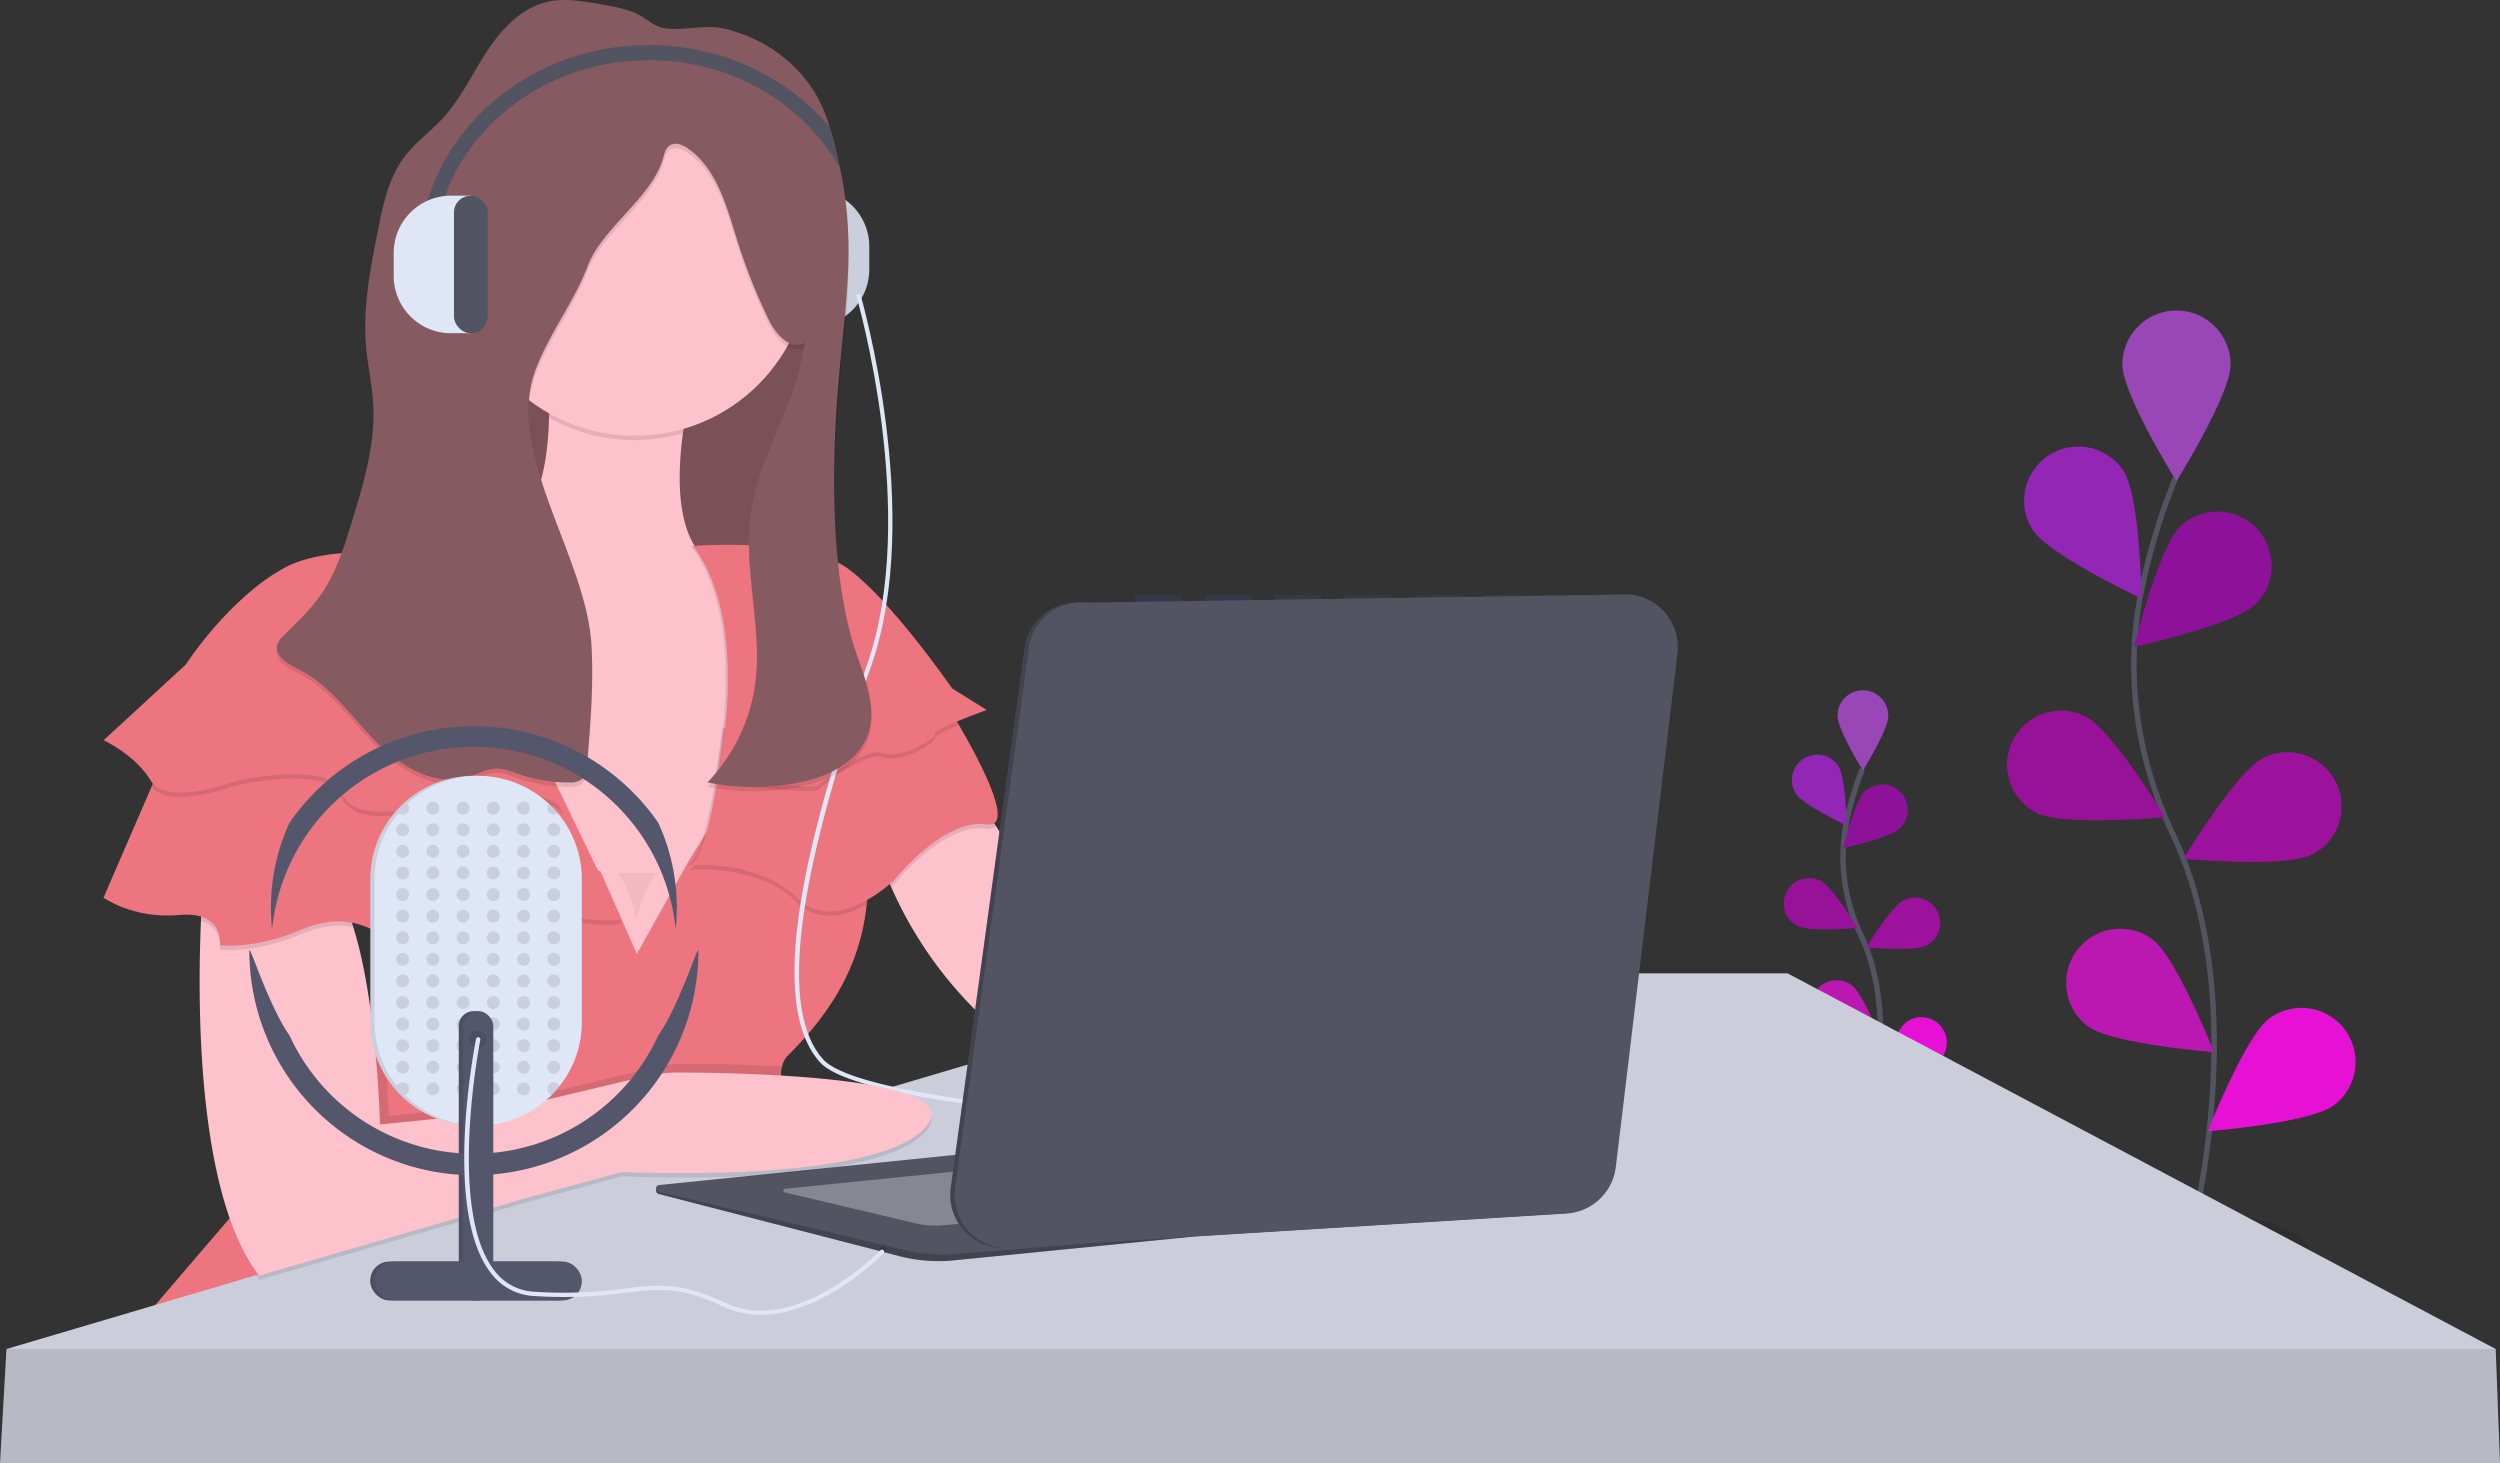 <svg xmlns="http://www.w3.org/2000/svg" width="910.509" height="532.987" viewBox="0 0 910.509 532.987">
  <rect x="0" y="0" width="910.509" height="532.987" fill="#333333" stroke="none"/>
  <g id="undraw_podcast_q6p7000000000" transform="translate(-49.247 -61.775)">
    <rect id="Rectangle_68" data-name="Rectangle 68" width="16.981" height="3.396" transform="translate(462.591 278.408)" fill="#6c63ff" opacity="0.1"/>
    <rect id="Rectangle_71" data-name="Rectangle 71" width="16.981" height="3.396" transform="translate(488.063 278.408)" fill="#6c63ff" opacity="0.1"/>
    <rect id="Rectangle_74" data-name="Rectangle 74" width="16.981" height="3.396" transform="translate(513.535 278.408)" fill="#6c63ff" opacity="0.1"/>
    <rect id="Rectangle_77" data-name="Rectangle 77" width="16.981" height="3.396" transform="translate(539.008 278.408)" fill="#6c63ff" opacity="0.1"/>
    <rect id="Rectangle_80" data-name="Rectangle 80" width="16.981" height="3.396" transform="translate(564.48 278.408)" fill="#6c63ff" opacity="0.1"/>
    <rect id="Rectangle_83" data-name="Rectangle 83" width="16.981" height="3.396" transform="translate(589.952 278.408)" fill="#6c63ff" opacity="0.1"/>
    <ellipse id="Ellipse_13" data-name="Ellipse 13" cx="45.85" cy="16.302" rx="45.85" ry="16.302" transform="translate(799.46 502.927)" opacity="0.1"/>
    <path id="Path_156" data-name="Path 156" d="M1021.587,622.609s26.16-88.8-4.908-154.174c-13.033-27.433-17.364-58.229-11.344-88a235.89,235.89,0,0,1,12.456-41.307" transform="translate(-176.243 -103.244)" fill="none" stroke="#535461" stroke-miterlimit="10" stroke-width="2"/>
    <path id="Path_157" data-name="Path 157" d="M997.72,286.967c0,10.885,19.707,42.454,19.707,42.454s19.707-31.56,19.707-42.454a19.707,19.707,0,1,0-39.414,0Z" transform="translate(-175.497 -92.396)" fill="#9946b7"/>
    <path id="Path_158" data-name="Path 158" d="M958.781,356.06c5.944,9.136,39.609,24.92,39.609,24.92s-.611-37.206-6.529-46.342a19.719,19.719,0,0,0-33.114,21.422Z" transform="translate(-169.137 -101.206)" fill="#9326b4"/>
    <path id="Path_159" data-name="Path 159" d="M959.073,476.178c9.722,4.9,46.775,1.511,46.775,1.511s-19.308-31.806-29.03-36.705a19.707,19.707,0,1,0-17.746,35.194Z" transform="translate(-168.028 -118.297)" fill="#981199"/>
    <path id="Path_160" data-name="Path 160" d="M981.58,568.01c8.754,6.47,45.85,9.4,45.85,9.4s-13.653-34.617-22.407-41.087A19.708,19.708,0,1,0,981.58,568.01Z" transform="translate(-171.855 -132.423)" fill="#bb18b1"/>
    <path id="Path_161" data-name="Path 161" d="M1046.892,387.284c-7.8,7.582-44.152,15.436-44.152,15.436s8.907-36.128,16.71-43.71a19.707,19.707,0,0,1,27.459,28.274Z" transform="translate(-176.254 -105.404)" fill="#8e1299"/>
    <path id="Path_162" data-name="Path 162" d="M1070.685,494.028c-9.722,4.9-46.775,1.511-46.775,1.511s19.308-31.806,29.03-36.705a19.707,19.707,0,1,1,17.746,35.194Z" transform="translate(-179.45 -120.992)" fill="#9c129c"/>
    <path id="Path_163" data-name="Path 163" d="M1080.19,601.93c-8.754,6.47-45.85,9.4-45.85,9.4s13.653-34.617,22.407-41.086a19.706,19.706,0,1,1,23.435,31.688Z" transform="translate(-181.024 -137.542)" fill="#e611d4"/>
    <ellipse id="Ellipse_14" data-name="Ellipse 14" cx="45.85" cy="16.302" rx="45.85" ry="16.302" transform="translate(685.345 456.059)" opacity="0.1"/>
    <path id="Path_164" data-name="Path 164" d="M886.748,596.762s12.252-41.6-2.3-72.23a65.718,65.718,0,0,1-5.315-41.231,110.532,110.532,0,0,1,5.842-19.35" transform="translate(-157.413 -122.083)" fill="none" stroke="#535461" stroke-miterlimit="10" stroke-width="2"/>
    <path id="Path_165" data-name="Path 165" d="M875.558,439.509c0,5.094,9.229,19.885,9.229,19.885s9.229-14.791,9.229-19.885a9.234,9.234,0,1,0-18.467,0Z" transform="translate(-157.058 -117)" fill="#9946b7"/>
    <path id="Path_166" data-name="Path 166" d="M857.326,471.876c2.768,4.245,18.561,11.675,18.561,11.675s-.289-17.431-3.057-21.711a9.234,9.234,0,0,0-15.5,10.036Z" transform="translate(-154.083 -121.128)" fill="#9326b4"/>
    <path id="Path_167" data-name="Path 167" d="M857.47,528.153c4.551,2.292,21.915.713,21.915.713s-9.043-14.9-13.585-17.2a9.233,9.233,0,0,0-8.312,16.489Z" transform="translate(-153.565 -129.135)" fill="#981199"/>
    <path id="Path_168" data-name="Path 168" d="M867.986,571.18c4.1,3.031,21.481,4.407,21.481,4.407s-6.4-16.217-10.495-19.248a9.234,9.234,0,0,0-10.979,14.85Z" transform="translate(-155.352 -135.754)" fill="#bb18b1"/>
    <path id="Path_169" data-name="Path 169" d="M898.6,486.512c-3.659,3.549-20.7,7.234-20.7,7.234s4.177-16.93,7.828-20.48a9.232,9.232,0,1,1,12.863,13.245Z" transform="translate(-157.412 -123.095)" fill="#8e1299"/>
    <path id="Path_170" data-name="Path 170" d="M909.775,536.523c-4.551,2.293-21.915.713-21.915.713s9.043-14.9,13.585-17.2a9.233,9.233,0,0,1,8.312,16.489Z" transform="translate(-158.915 -130.398)" fill="#9c129c"/>
    <path id="Path_171" data-name="Path 171" d="M914.182,587.04c-4.1,3.031-21.481,4.407-21.481,4.407s6.4-16.217,10.495-19.248a9.233,9.233,0,0,1,10.987,14.842Z" transform="translate(-159.646 -138.147)" fill="#e611d4"/>
    <path id="Path_173" data-name="Path 173" d="M20.853,0H28.1V50.1H20.853A20.853,20.853,0,0,1,0,29.242V20.9A20.853,20.853,0,0,1,20.853,0Z" transform="translate(365.831 180.773) rotate(180)" fill="#dfe6f5"/>
    <rect id="Rectangle_87" data-name="Rectangle 87" width="12.295" height="50.053" rx="6.03" transform="translate(343.883 180.773) rotate(180)" fill="#535461"/>
    <g id="Group_6" data-name="Group 6" transform="translate(331.588 130.678)" opacity="0.1">
      <path id="Path_174" data-name="Path 174" d="M20.853,0H28.1V50.1H20.853A20.853,20.853,0,0,1,0,29.242V20.9A20.853,20.853,0,0,1,20.853,0Z" transform="translate(34.243 50.095) rotate(180)"/>
      <rect id="Rectangle_88" data-name="Rectangle 88" width="12.295" height="50.053" rx="6.03" transform="translate(12.295 50.095) rotate(180)"/>
    </g>
    <rect id="Rectangle_89" data-name="Rectangle 89" width="126.588" height="131.309" transform="translate(221.837 157.194)" fill="#865a61"/>
    <rect id="Rectangle_90" data-name="Rectangle 90" width="126.588" height="131.309" transform="translate(221.837 139.109)" opacity="0.1"/>
    <path id="Path_175" data-name="Path 175" d="M405.424,358.775,397.783,414.3l-3.6,26.1-1.325,9.586-11.1,21.634-20.378,39.7-39.312,4.721-69.148-97.516s-36.2-69.191,18.841-62.908c30.864,3.532,38.208-24.1,38.76-49.051a185.531,185.531,0,0,0-3.4-37.444l55.037,26.737q-1.919,8.941-2.887,16.43c-2.683,20.429-.458,33.165,4.194,40.883C375.86,373.735,405.424,358.775,405.424,358.775Z" transform="translate(-61.321 -92.679)" fill="#fdc2cc"/>
    <path id="Path_176" data-name="Path 176" d="M373.894,295.879q-1.919,8.941-2.887,16.43a64.028,64.028,0,0,1-17.559,2.445,63.374,63.374,0,0,1-31.212-8.16,185.537,185.537,0,0,0-3.4-37.444Z" transform="translate(-73.033 -92.682)" opacity="0.1"/>
    <circle id="Ellipse_15" data-name="Ellipse 15" cx="63.689" cy="63.689" r="63.689" transform="translate(216.726 93.115)" fill="#fdc2cc"/>
    <path id="Path_177" data-name="Path 177" d="M413.076,643.96,151.24,664.422l42.454-49.535c45.553-27.833,45.162-66.092,39.108-89.823a92.35,92.35,0,0,0-8.448-21.83l90.5.425h.764l7.438,16.9.34.764,5.536,12.575,18.866-33.81,6.563-10.579,3.668-5.944s54.256-12.583,55.037,19.656a86.179,86.179,0,0,1-.433,11.089c-2.7,25.948-16.9,43.2-28.656,54.96C370.614,582.631,413.076,643.96,413.076,643.96Z" transform="translate(-47.738 -124.679)" fill="#ec7580"/>
    <path id="Path_178" data-name="Path 178" d="M387.635,575.156c-1.919,7.642,2.921,20.777,9.34,33.674-30.779,3.311-64.529,1.588-64.529,1.588l-34.634,9.442-97.49,28.308c-4.245-5.493-7.642-12.4-10.452-20.174l9.662-11.276c30.405-18.578,40.339-41.8,41.791-62.245a87.454,87.454,0,0,0-2.683-27.586,92.346,92.346,0,0,0-8.44-21.813l90.5.425h.764l7.438,16.9.34.764,5.536,12.575,18.866-33.81,6.546-10.579,3.668-5.943s54.256-12.6,55.045,19.664a86.173,86.173,0,0,1-.433,11.089c-2.7,25.948-16.9,43.2-28.656,54.96A8.49,8.49,0,0,0,387.635,575.156Z" transform="translate(-53.568 -124.956)" fill="#ec7580"/>
    <path id="Path_179" data-name="Path 179" d="M633.3,614.119c-1.571,18.866-47.174-6.292-47.174-6.292S571.967,603.107,524,572.447a146.447,146.447,0,0,1-55.19-64.436,92.543,92.543,0,0,1-4.594-12.617L497.266,471l9.637,14.731,32.035,48.949L586.113,566.1S634.866,595.253,633.3,614.119Z" transform="translate(-94.976 -123.147)" fill="#fdc2cc"/>
    <path id="Path_180" data-name="Path 180" d="M966.808,626.4H60.23l90.757-26.856L377.876,532.4,522.557,489.58H708.911Z" transform="translate(-8.623 -73.309)" fill="#cbcdda"/>
    <path id="Path_181" data-name="Path 181" d="M59.81,650.72l-2.36,41.672H967.959l-1.571-41.672Z" transform="translate(-8.203 -97.63)" fill="#cbcdda"/>
    <path id="Path_182" data-name="Path 182" d="M59.81,650.72l-2.36,41.672H967.959l-1.571-41.672Z" transform="translate(-8.203 -97.63)" opacity="0.1"/>
    <path id="Path_183" data-name="Path 183" d="M369.855,639.81l191.627-19.69,2.36,37.741-87.59,8.686a57.211,57.211,0,0,1-18.017-1.4l-88.541-22.874a1.257,1.257,0,0,1,.161-2.462Z" transform="translate(-80.567 -145.653)" fill="#535461"/>
    <path id="Path_184" data-name="Path 184" d="M369.855,639.81l191.627-19.69,2.36,37.741-87.59,8.686a57.211,57.211,0,0,1-18.017-1.4l-88.541-22.874a1.257,1.257,0,0,1,.161-2.462Z" transform="translate(-80.567 -145.653)" opacity="0.2"/>
    <path id="Path_185" data-name="Path 185" d="M369.851,638.88l193.206-19.69,2.36,37.741-87.6,7.1a57.211,57.211,0,0,1-18.009-1.375l-90.12-21.3a1.257,1.257,0,0,1,.161-2.471Z" transform="translate(-80.563 -145.513)" fill="#535461"/>
    <path id="Path_186" data-name="Path 186" d="M423.9,642.15l102.16-10.41,1.248,19.953-46.317,3.761a30.252,30.252,0,0,1-9.527-.739l-47.65-11.267a.662.662,0,0,1,.085-1.3Z" transform="translate(-88.802 -147.407)" fill="#fff" opacity="0.3"/>
    <path id="Path_187" data-name="Path 187" d="M506.907,485.748c-.62.849-1.7,1.231-3.345.993-15.725-2.36-33.81,20.446-33.81,20.446s-.323.306-.909.849a92.542,92.542,0,0,1-4.593-12.617L497.27,471Z" transform="translate(-94.98 -123.147)" opacity="0.1"/>
    <path id="Path_188" data-name="Path 188" d="M447.6,516.108c-7.4,4.118-17.576,7.073-25.515-.849-13.713-13.713-37.75-11.887-39.244-11.8,2.454-.34,4.627-5.383,6.478-12.142l3.668-5.943s54.256-12.566,55.045,19.7A86.188,86.188,0,0,1,447.6,516.108Z" transform="translate(-82.693 -124.952)" opacity="0.1"/>
    <path id="Path_189" data-name="Path 189" d="M419,440.11l-4.925,35.661-11.1,21.634a67.656,67.656,0,0,0-21.074-1.978c7.82-1.078,12.872-49.942,12.872-49.942l.45-.1Z" transform="translate(-82.551 -118.485)" opacity="0.1"/>
    <path id="Path_190" data-name="Path 190" d="M491.275,478.465c-15.725-2.36-33.81,20.446-33.81,20.446s-21.227,20.446-35.381,6.292c-13.713-13.712-37.75-11.887-39.244-11.8,7.82-1.087,12.872-49.951,12.872-49.951l.45-.1,75.457-16.778s4.5,6.894,9.578,15.674C490.358,458.062,501.4,479.985,491.275,478.465Z" transform="translate(-82.693 -116.441)" fill="#ec7580"/>
    <path id="Path_191" data-name="Path 191" d="M474.205,447.016c.79,1.571-12.583,9.433-18.866,7.073s-22.016,10.189-23.587,11.794-36.952-2.36-36.952-2.36a166.266,166.266,0,0,0,3.167-20.174l75.457-16.778s4.5,6.894,9.578,15.674C478.306,444.171,473.823,446.243,474.205,447.016Z" transform="translate(-84.498 -116.441)" opacity="0.1"/>
    <path id="Path_192" data-name="Path 192" d="M426.926,373.72l-7.642,55.529-3.6,26.1c-10.545-.79-23.332-2.208-23.332-2.208s13.364-55.826-8.652-84.907c0,0,.467,0,1.308-.085C397.362,388.681,426.926,373.72,426.926,373.72Z" transform="translate(-82.823 -107.624)" opacity="0.1"/>
    <path id="Path_193" data-name="Path 193" d="M384.61,368.156s40.1-3.142,55.826,7.862,38.531,44.033,38.531,44.033l12.583,7.862s-19.656,7.073-18.866,8.652S460.1,446,453.818,443.639s-22.016,10.189-23.587,11.794-36.952-2.36-36.952-2.36S406.626,397.245,384.61,368.156Z" transform="translate(-82.96 -107.562)" fill="#ec7580"/>
    <path id="Path_194" data-name="Path 194" d="M680.9,568.526c-9.1-.221-223.093-5.774-243.522-28.563-21.753-24.266-.637-94.187,17.143-144.673,19.35-54.96-3.719-133.881-3.948-134.781l1.52-.4c.238.909,23.426,80.288,3.914,135.7-27.654,78.548-33.368,125.357-17.457,143.1C458.534,561.2,678.715,566.93,680.94,566.93Z" transform="translate(-89.528 -91.317)" fill="#dfe6f5"/>
    <path id="Path_195" data-name="Path 195" d="M543.041,392.076l197.952-3.006A19.308,19.308,0,0,1,758.2,410.585L735.746,597.551a19.308,19.308,0,0,1-18.009,16.981L515.412,627.056a19.308,19.308,0,0,1-20.259-22.076l26.865-196.492A19.308,19.308,0,0,1,543.041,392.076Z" transform="translate(-99.614 -110.781)" fill="#535461"/>
    <path id="Path_196" data-name="Path 196" d="M543.041,392.076l197.952-3.006A19.308,19.308,0,0,1,758.2,410.585L735.746,597.551a19.308,19.308,0,0,1-18.009,16.981L515.412,627.056a19.308,19.308,0,0,1-20.259-22.076l26.865-196.492A19.308,19.308,0,0,1,543.041,392.076Z" transform="translate(-99.614 -110.781)" opacity="0.2"/>
    <path id="Path_197" data-name="Path 197" d="M544.893,392.076l197.952-3.006a19.308,19.308,0,0,1,17.245,21.515L737.632,597.551a19.308,19.308,0,0,1-18.009,16.981l-202.35,12.524a19.308,19.308,0,0,1-20.259-22.076l26.864-196.492a19.308,19.308,0,0,1,21.015-16.413Z" transform="translate(-99.894 -110.781)" fill="#535461"/>
    <path id="Path_198" data-name="Path 198" d="M396.975,621.546c-30.779,3.311-64.529,1.588-64.529,1.588l-34.634,9.433-97.49,28.308c-4.245-5.493-7.642-12.4-10.452-20.174l9.662-11.276c30.405-18.578,40.339-41.8,41.791-62.245,2.6,20.335,3.031,38.65,3.031,38.65l39.312-3.931,57.117-13.585a51.575,51.575,0,0,1,12.006-1.4c7.438,0,20.675.161,34.812.925C385.717,595.488,390.556,608.632,396.975,621.546Z" transform="translate(-53.568 -137.663)" opacity="0.1"/>
    <path id="Path_199" data-name="Path 199" d="M441.211,616.6c-18.085,21.227-110.863,16.514-110.863,16.514l-34.6,9.433-97.5,28.3c-.425-.552-.849-1.112-1.24-1.7L423.907,602C438.392,604.921,447.282,609.472,441.211,616.6Z" transform="translate(-54.646 -142.919)" opacity="0.1"/>
    <path id="Path_200" data-name="Path 200" d="M437.584,600.209c-18.085,21.227-110.863,16.514-110.863,16.514l-34.6,9.425-97.5,28.308C171.7,624.739,172.207,553.918,173.455,525.27c.34-7.693.722-12.345.722-12.345s33.02-20.446,47.964,0c2.666,3.642,4.9,8.737,6.793,14.646,8.669,27.247,9.73,71.84,9.73,71.84l39.312-3.931,57.117-13.585a51.61,51.61,0,0,1,12.014-1.4C370.779,580.562,453.1,581.988,437.584,600.209Z" transform="translate(-51.018 -128.103)" fill="#fdc2cc"/>
    <path id="Path_201" data-name="Path 201" d="M229.011,527.58c-5.018-1.087-11.106-.849-19.359,2.649-16.514,7.073-29.089,5.5-29.089,5.5s1.01-8.024-7.013-10.461c.34-7.693.722-12.345.722-12.345s33.02-20.446,47.964,0C224.876,516.567,227.126,521.662,229.011,527.58Z" transform="translate(-51.105 -128.103)" opacity="0.1"/>
    <path id="Path_202" data-name="Path 202" d="M336.4,527.077h0c-.526.11-7.6,1.443-21.227-1.579-14.154-3.142-19.656,3.142-27.518,6.292s-28.266,4.721-36.162,1.579c-1.859-.747-3.727-1.7-5.706-2.547A92.346,92.346,0,0,0,237.37,509l90.5.425,8.2,16.9Z" transform="translate(-60.737 -128.882)" opacity="0.1"/>
    <path id="Path_203" data-name="Path 203" d="M320.453,516.073s-7.073,1.571-21.227-1.571-19.656,3.142-27.518,6.292-28.308,4.721-36.17,1.571-15.725-9.433-32.265-2.36-29.089,5.5-29.089,5.5,1.571-12.583-14.935-11.038-27.518-6.292-27.518-6.292l17.542-40.518,5.264-12.167L286.091,446.5h.628Z" transform="translate(-44.793 -119.449)" fill="#ec7580"/>
    <path id="Path_204" data-name="Path 204" d="M302.355,478.34c-8.652-14.154-54.256-1.571-54.256-1.571s-22.016,6.292-26.737-5.5-38.48-3.965-38.48-3.965-24.5,9.187-30.422.374l5.264-12.167,131.5-9.009Z" transform="translate(-47.922 -119.449)" opacity="0.1"/>
    <path id="Path_205" data-name="Path 205" d="M261.529,374.136s-43.243-8.652-63.68,2.36-36.162,35.381-36.162,35.381L131.8,439.4s11.794,5.5,17.3,14.935,30.668,0,30.668,0,33.81-7.862,38.531,3.931,26.737,5.5,26.737,5.5,45.6-12.583,54.256,1.571Z" transform="translate(-44.804 -108.04)" fill="#ec7580"/>
    <path id="Path_206" data-name="Path 206" d="M322.587,137.2c-5.859-.985-11.887-1.944-17.695-.679-9.577,2.08-16.88,9.849-22.254,18.034s-9.552,17.27-16.183,24.479c-4.441,4.831-9.9,8.711-13.857,13.942-5.825,7.7-7.854,17.525-9.73,27-2.751,13.908-5.51,28.019-4.3,42.173.611,7.1,2.225,14.086,2.607,21.227.773,14.341-3.464,28.418-7.642,42.156-2.9,9.493-5.884,19.164-11.607,27.272-3.8,5.375-8.661,9.875-13.3,14.536a8.159,8.159,0,0,0-2.437,3.575c-1,4.059,3.9,6.793,7.642,8.627,11.454,5.714,18.968,16.862,27.875,26.049s21.651,17.075,33.9,13.39c3.634-1.1,7.081-3.176,10.868-3.108,2.547.042,4.993,1.078,7.412,1.927a55.641,55.641,0,0,0,18.739,3.141,7.242,7.242,0,0,0,4.067-.849c1.893-1.282,2.258-3.863,2.445-6.139,1.2-14.281,2.386-28.614,1.579-42.92-1.826-32.4-31.764-69.878-20.378-100.284,4.95-13.262,14-24.674,19.011-37.911,5.281-13.95,23.9-25.277,27.595-39.737.416-1.63.985-3.4,2.411-4.245,1.961-1.206,4.517-.153,6.411,1.155,10.715,7.387,14.2,21.278,18.1,33.691a208.154,208.154,0,0,0,11.641,29.157c2.547,5.094,8.015,11,12.8,7.9-2.411,21.464-16.336,40.212-19.486,61.575-3.074,20.819,4.373,42.1,1.486,62.933a64.53,64.53,0,0,1-17.363,35.661,86.334,86.334,0,0,0,32.12.289c10.775-1.944,22.305-7.047,26.194-17.287,4.245-11.267-2.318-23.358-5.655-34.939-8.007-27.841-7.387-60.768-4.848-89.628,2.615-29.675,6.538-55.657-.11-84.695-1.63-7.124-3.286-14.307-6.41-20.913-6.572-13.882-20.089-23.816-34.905-27.315-7.642-1.8-15.436.993-22.551-.331-3.583-.671-6.793-4.1-10.274-5.493A64.637,64.637,0,0,0,322.587,137.2Z" transform="translate(-56.012 -72.573)" opacity="0.1"/>
    <path id="Path_207" data-name="Path 207" d="M421.229,402.028c-3.889,10.24-15.419,15.343-26.2,17.287a86.511,86.511,0,0,1-32.12-.289,64.58,64.58,0,0,0,17.363-35.661c2.9-20.845-4.551-42.122-1.486-62.933,3.15-21.371,17.075-40.119,19.486-61.583-4.789,3.091-10.3-2.785-12.812-7.9a208.615,208.615,0,0,1-11.641-29.157c-3.9-12.413-7.387-26.321-18.1-33.691-1.893-1.308-4.449-2.36-6.41-1.146-1.435.849-2,2.641-2.411,4.245-3.685,14.434-22.314,25.778-27.586,39.728-5.018,13.237-14.069,24.623-19.019,37.911-11.344,30.4,18.595,67.875,20.378,100.275.8,14.307-.391,28.648-1.579,42.921-.2,2.284-.56,4.865-2.454,6.147a7.225,7.225,0,0,1-4.059.849,55.453,55.453,0,0,1-18.688-3.125c-2.42-.849-4.848-1.885-7.412-1.927-3.787-.059-7.234,2.021-10.868,3.108-12.252,3.685-25.005-4.2-33.9-13.39s-16.438-20.318-27.883-26c-3.744-1.868-8.644-4.568-7.642-8.635a8.218,8.218,0,0,1,2.437-3.566c4.636-4.661,9.51-9.17,13.3-14.536,5.723-8.109,8.7-17.78,11.607-27.272,4.194-13.738,8.431-27.816,7.642-42.156-.374-7.107-1.987-14.095-2.607-21.227-1.223-14.129,1.545-28.257,4.3-42.165,1.868-9.476,3.9-19.3,9.73-27,3.965-5.23,9.416-9.111,13.865-13.942,6.64-7.209,10.8-16.294,16.183-24.487s12.685-15.954,22.263-18.034c5.8-1.265,11.836-.3,17.695.679,4.678.79,9.467,1.6,13.891,3.4,3.49,1.392,6.7,4.831,10.274,5.485,7.115,1.333,14.935-1.46,22.551.34,14.816,3.49,28.333,13.424,34.905,27.306a62.49,62.49,0,0,1,3.243,8.491c1.257,4.076,2.216,8.245,3.167,12.4.2.849.4,1.766.586,2.641h0c5.816,27.646,2.063,47.777-.475,76.535s-3.159,67.289,4.84,95.1C418.911,378.662,425.508,390.761,421.229,402.028Z" transform="translate(-56.009 -72.294)" fill="#865a61"/>
    <path id="Path_208" data-name="Path 208" d="M352.66,508.53s6.292,10.189,6.292,17.3c0,0,4.721-17.3,8.652-17.3" transform="translate(-78.138 -128.811)" opacity="0.05"/>
    <path id="Path_209" data-name="Path 209" d="M321.648,504.594v51.9a37.572,37.572,0,0,1-8.1,23.358,38.769,38.769,0,0,1-2.878,3.243,37.741,37.741,0,0,1-53.491,0,38.754,38.754,0,0,1-2.878-3.243,37.571,37.571,0,0,1-8.1-23.358v-51.9a37.538,37.538,0,0,1,8.72-24.131,35.875,35.875,0,0,1,3.235-3.4,37.707,37.707,0,0,1,51.581,0c.306.272.6.569.9.849.849.849,1.588,1.7,2.335,2.547A37.538,37.538,0,0,1,321.648,504.594Z" transform="translate(-62.07 -122.523)" fill="#dfe6f5"/>
    <path id="Path_210" data-name="Path 210" d="M321.648,504.594v51.9a37.572,37.572,0,0,1-8.1,23.358,38.769,38.769,0,0,1-2.878,3.243,37.741,37.741,0,0,1-53.491,0,38.754,38.754,0,0,1-2.878-3.243,37.571,37.571,0,0,1-8.1-23.358v-51.9a37.538,37.538,0,0,1,8.72-24.131,35.875,35.875,0,0,1,3.235-3.4,37.707,37.707,0,0,1,51.581,0c.306.272.6.569.9.849.849.849,1.588,1.7,2.335,2.547A37.538,37.538,0,0,1,321.648,504.594Z" transform="translate(-62.07 -122.523)" opacity="0.1"/>
    <path id="Path_211" data-name="Path 211" d="M323.5,504.594v51.9a37.572,37.572,0,0,1-8.1,23.358,38.774,38.774,0,0,1-2.878,3.243,37.741,37.741,0,0,1-53.491,0,38.779,38.779,0,0,1-2.878-3.243A37.572,37.572,0,0,1,248,556.489V504.594a37.538,37.538,0,0,1,8.72-24.131,35.864,35.864,0,0,1,3.235-3.4,37.707,37.707,0,0,1,51.581,0c.306.272.6.569.9.849.849.849,1.588,1.7,2.335,2.547A37.537,37.537,0,0,1,323.5,504.594Z" transform="translate(-62.342 -122.523)" fill="#dfe6f5"/>
    <circle id="Ellipse_17" data-name="Ellipse 17" cx="2.36" cy="2.36" r="2.36" transform="translate(204.533 353.763)" opacity="0.1"/>
    <circle id="Ellipse_18" data-name="Ellipse 18" cx="2.36" cy="2.36" r="2.36" transform="translate(204.533 361.625)" opacity="0.1"/>
    <circle id="Ellipse_19" data-name="Ellipse 19" cx="2.36" cy="2.36" r="2.36" transform="translate(204.533 369.488)" opacity="0.1"/>
    <circle id="Ellipse_20" data-name="Ellipse 20" cx="2.36" cy="2.36" r="2.36" transform="translate(204.533 377.35)" opacity="0.1"/>
    <circle id="Ellipse_21" data-name="Ellipse 21" cx="2.36" cy="2.36" r="2.36" transform="translate(204.533 385.212)" opacity="0.1"/>
    <circle id="Ellipse_22" data-name="Ellipse 22" cx="2.36" cy="2.36" r="2.36" transform="translate(204.533 393.075)" opacity="0.1"/>
    <circle id="Ellipse_23" data-name="Ellipse 23" cx="2.36" cy="2.36" r="2.36" transform="translate(204.533 400.937)" opacity="0.1"/>
    <circle id="Ellipse_24" data-name="Ellipse 24" cx="2.36" cy="2.36" r="2.36" transform="translate(204.533 408.808)" opacity="0.1"/>
    <circle id="Ellipse_25" data-name="Ellipse 25" cx="2.36" cy="2.36" r="2.36" transform="translate(204.533 416.67)" opacity="0.1"/>
    <circle id="Ellipse_26" data-name="Ellipse 26" cx="2.36" cy="2.36" r="2.36" transform="translate(204.533 424.533)" opacity="0.1"/>
    <circle id="Ellipse_27" data-name="Ellipse 27" cx="2.36" cy="2.36" r="2.36" transform="translate(204.533 432.395)" opacity="0.1"/>
    <circle id="Ellipse_28" data-name="Ellipse 28" cx="2.36" cy="2.36" r="2.36" transform="translate(204.533 440.258)" opacity="0.1"/>
    <circle id="Ellipse_29" data-name="Ellipse 29" cx="2.36" cy="2.36" r="2.36" transform="translate(204.533 448.12)" opacity="0.1"/>
    <circle id="Ellipse_30" data-name="Ellipse 30" cx="2.36" cy="2.36" r="2.36" transform="translate(204.533 455.982)" opacity="0.1"/>
    <path id="Path_212" data-name="Path 212" d="M262.143,480.459a2.36,2.36,0,0,1-3.863,1.817,35.874,35.874,0,0,1,3.235-3.4A2.309,2.309,0,0,1,262.143,480.459Z" transform="translate(-63.893 -124.336)" opacity="0.1"/>
    <circle id="Ellipse_31" data-name="Ellipse 31" cx="2.36" cy="2.36" r="2.36" transform="translate(193.529 361.625)" opacity="0.1"/>
    <circle id="Ellipse_32" data-name="Ellipse 32" cx="2.36" cy="2.36" r="2.36" transform="translate(193.529 369.488)" opacity="0.1"/>
    <circle id="Ellipse_33" data-name="Ellipse 33" cx="2.36" cy="2.36" r="2.36" transform="translate(193.529 377.35)" opacity="0.1"/>
    <circle id="Ellipse_34" data-name="Ellipse 34" cx="2.36" cy="2.36" r="2.36" transform="translate(193.529 385.212)" opacity="0.1"/>
    <circle id="Ellipse_35" data-name="Ellipse 35" cx="2.36" cy="2.36" r="2.36" transform="translate(193.529 393.075)" opacity="0.1"/>
    <circle id="Ellipse_36" data-name="Ellipse 36" cx="2.36" cy="2.36" r="2.36" transform="translate(193.529 400.937)" opacity="0.1"/>
    <circle id="Ellipse_37" data-name="Ellipse 37" cx="2.36" cy="2.36" r="2.36" transform="translate(193.529 408.808)" opacity="0.1"/>
    <circle id="Ellipse_38" data-name="Ellipse 38" cx="2.36" cy="2.36" r="2.36" transform="translate(193.529 416.67)" opacity="0.1"/>
    <circle id="Ellipse_39" data-name="Ellipse 39" cx="2.36" cy="2.36" r="2.36" transform="translate(193.529 424.533)" opacity="0.1"/>
    <circle id="Ellipse_40" data-name="Ellipse 40" cx="2.36" cy="2.36" r="2.36" transform="translate(193.529 432.395)" opacity="0.1"/>
    <circle id="Ellipse_41" data-name="Ellipse 41" cx="2.36" cy="2.36" r="2.36" transform="translate(193.529 440.258)" opacity="0.1"/>
    <circle id="Ellipse_42" data-name="Ellipse 42" cx="2.36" cy="2.36" r="2.36" transform="translate(193.529 448.12)" opacity="0.1"/>
    <path id="Path_213" data-name="Path 213" d="M262.033,600.709a2.352,2.352,0,0,1-1.6,2.233,38.765,38.765,0,0,1-2.878-3.243,2.352,2.352,0,0,1,4.483,1.01Z" transform="translate(-63.783 -142.366)" opacity="0.1"/>
    <circle id="Ellipse_43" data-name="Ellipse 43" cx="2.36" cy="2.36" r="2.36" transform="translate(215.546 353.763)" opacity="0.1"/>
    <circle id="Ellipse_44" data-name="Ellipse 44" cx="2.36" cy="2.36" r="2.36" transform="translate(215.546 361.625)" opacity="0.1"/>
    <circle id="Ellipse_45" data-name="Ellipse 45" cx="2.36" cy="2.36" r="2.36" transform="translate(215.546 369.488)" opacity="0.1"/>
    <circle id="Ellipse_46" data-name="Ellipse 46" cx="2.36" cy="2.36" r="2.36" transform="translate(215.546 377.35)" opacity="0.1"/>
    <circle id="Ellipse_47" data-name="Ellipse 47" cx="2.36" cy="2.36" r="2.36" transform="translate(215.546 385.212)" opacity="0.1"/>
    <circle id="Ellipse_48" data-name="Ellipse 48" cx="2.36" cy="2.36" r="2.36" transform="translate(215.546 393.075)" opacity="0.1"/>
    <circle id="Ellipse_49" data-name="Ellipse 49" cx="2.36" cy="2.36" r="2.36" transform="translate(215.546 400.937)" opacity="0.1"/>
    <circle id="Ellipse_50" data-name="Ellipse 50" cx="2.36" cy="2.36" r="2.36" transform="translate(215.546 408.808)" opacity="0.1"/>
    <circle id="Ellipse_51" data-name="Ellipse 51" cx="2.36" cy="2.36" r="2.36" transform="translate(215.546 416.67)" opacity="0.1"/>
    <circle id="Ellipse_52" data-name="Ellipse 52" cx="2.36" cy="2.36" r="2.36" transform="translate(215.546 424.533)" opacity="0.1"/>
    <circle id="Ellipse_53" data-name="Ellipse 53" cx="2.36" cy="2.36" r="2.36" transform="translate(215.546 432.395)" opacity="0.1"/>
    <circle id="Ellipse_54" data-name="Ellipse 54" cx="2.36" cy="2.36" r="2.36" transform="translate(215.546 440.258)" opacity="0.1"/>
    <circle id="Ellipse_55" data-name="Ellipse 55" cx="2.36" cy="2.36" r="2.36" transform="translate(215.546 448.12)" opacity="0.1"/>
    <circle id="Ellipse_56" data-name="Ellipse 56" cx="2.36" cy="2.36" r="2.36" transform="translate(215.546 455.982)" opacity="0.1"/>
    <circle id="Ellipse_57" data-name="Ellipse 57" cx="2.36" cy="2.36" r="2.36" transform="translate(226.55 353.763)" opacity="0.1"/>
    <circle id="Ellipse_58" data-name="Ellipse 58" cx="2.36" cy="2.36" r="2.36" transform="translate(226.55 361.625)" opacity="0.1"/>
    <circle id="Ellipse_59" data-name="Ellipse 59" cx="2.36" cy="2.36" r="2.36" transform="translate(226.55 369.488)" opacity="0.1"/>
    <circle id="Ellipse_60" data-name="Ellipse 60" cx="2.36" cy="2.36" r="2.36" transform="translate(226.55 377.35)" opacity="0.1"/>
    <circle id="Ellipse_61" data-name="Ellipse 61" cx="2.36" cy="2.36" r="2.36" transform="translate(226.55 385.212)" opacity="0.1"/>
    <circle id="Ellipse_62" data-name="Ellipse 62" cx="2.36" cy="2.36" r="2.36" transform="translate(226.55 393.075)" opacity="0.1"/>
    <circle id="Ellipse_63" data-name="Ellipse 63" cx="2.36" cy="2.36" r="2.36" transform="translate(226.55 400.937)" opacity="0.1"/>
    <circle id="Ellipse_64" data-name="Ellipse 64" cx="2.36" cy="2.36" r="2.36" transform="translate(226.55 408.808)" opacity="0.1"/>
    <circle id="Ellipse_65" data-name="Ellipse 65" cx="2.36" cy="2.36" r="2.36" transform="translate(226.55 416.67)" opacity="0.1"/>
    <circle id="Ellipse_66" data-name="Ellipse 66" cx="2.36" cy="2.36" r="2.36" transform="translate(226.55 424.533)" opacity="0.1"/>
    <circle id="Ellipse_67" data-name="Ellipse 67" cx="2.36" cy="2.36" r="2.36" transform="translate(226.55 432.395)" opacity="0.1"/>
    <circle id="Ellipse_68" data-name="Ellipse 68" cx="2.36" cy="2.36" r="2.36" transform="translate(226.55 440.258)" opacity="0.1"/>
    <circle id="Ellipse_69" data-name="Ellipse 69" cx="2.36" cy="2.36" r="2.36" transform="translate(226.55 448.12)" opacity="0.1"/>
    <circle id="Ellipse_70" data-name="Ellipse 70" cx="2.36" cy="2.36" r="2.36" transform="translate(226.55 455.982)" opacity="0.1"/>
    <circle id="Ellipse_71" data-name="Ellipse 71" cx="2.36" cy="2.36" r="2.36" transform="translate(237.562 353.763)" opacity="0.1"/>
    <circle id="Ellipse_72" data-name="Ellipse 72" cx="2.36" cy="2.36" r="2.36" transform="translate(237.562 361.625)" opacity="0.1"/>
    <circle id="Ellipse_73" data-name="Ellipse 73" cx="2.36" cy="2.36" r="2.36" transform="translate(237.562 369.488)" opacity="0.1"/>
    <circle id="Ellipse_74" data-name="Ellipse 74" cx="2.36" cy="2.36" r="2.36" transform="translate(237.562 377.35)" opacity="0.1"/>
    <circle id="Ellipse_75" data-name="Ellipse 75" cx="2.36" cy="2.36" r="2.36" transform="translate(237.562 385.212)" opacity="0.1"/>
    <circle id="Ellipse_76" data-name="Ellipse 76" cx="2.36" cy="2.36" r="2.36" transform="translate(237.562 393.075)" opacity="0.1"/>
    <circle id="Ellipse_77" data-name="Ellipse 77" cx="2.36" cy="2.36" r="2.36" transform="translate(237.562 400.937)" opacity="0.1"/>
    <circle id="Ellipse_78" data-name="Ellipse 78" cx="2.36" cy="2.36" r="2.36" transform="translate(237.562 408.808)" opacity="0.1"/>
    <circle id="Ellipse_79" data-name="Ellipse 79" cx="2.36" cy="2.36" r="2.36" transform="translate(237.562 416.67)" opacity="0.1"/>
    <circle id="Ellipse_80" data-name="Ellipse 80" cx="2.36" cy="2.36" r="2.36" transform="translate(237.562 424.533)" opacity="0.1"/>
    <circle id="Ellipse_81" data-name="Ellipse 81" cx="2.36" cy="2.36" r="2.36" transform="translate(237.562 432.395)" opacity="0.1"/>
    <circle id="Ellipse_82" data-name="Ellipse 82" cx="2.36" cy="2.36" r="2.36" transform="translate(237.562 440.258)" opacity="0.1"/>
    <circle id="Ellipse_83" data-name="Ellipse 83" cx="2.36" cy="2.36" r="2.36" transform="translate(237.562 448.12)" opacity="0.1"/>
    <circle id="Ellipse_84" data-name="Ellipse 84" cx="2.36" cy="2.36" r="2.36" transform="translate(237.562 455.982)" opacity="0.1"/>
    <path id="Path_214" data-name="Path 214" d="M325.963,482.273a2.36,2.36,0,0,1-3.863-1.817,2.309,2.309,0,0,1,.628-1.6c.306.272.6.569.9.849C324.443,480.541,325.216,481.39,325.963,482.273Z" transform="translate(-73.525 -124.333)" opacity="0.1"/>
    <circle id="Ellipse_85" data-name="Ellipse 85" cx="2.36" cy="2.36" r="2.36" transform="translate(248.566 361.625)" opacity="0.1"/>
    <circle id="Ellipse_86" data-name="Ellipse 86" cx="2.36" cy="2.36" r="2.36" transform="translate(248.566 369.488)" opacity="0.1"/>
    <circle id="Ellipse_87" data-name="Ellipse 87" cx="2.36" cy="2.36" r="2.36" transform="translate(248.566 377.35)" opacity="0.1"/>
    <circle id="Ellipse_88" data-name="Ellipse 88" cx="2.36" cy="2.36" r="2.36" transform="translate(248.566 385.212)" opacity="0.1"/>
    <circle id="Ellipse_89" data-name="Ellipse 89" cx="2.36" cy="2.36" r="2.36" transform="translate(248.566 393.075)" opacity="0.1"/>
    <circle id="Ellipse_90" data-name="Ellipse 90" cx="2.36" cy="2.36" r="2.36" transform="translate(248.566 400.937)" opacity="0.1"/>
    <circle id="Ellipse_91" data-name="Ellipse 91" cx="2.36" cy="2.36" r="2.36" transform="translate(248.566 408.808)" opacity="0.1"/>
    <circle id="Ellipse_92" data-name="Ellipse 92" cx="2.36" cy="2.36" r="2.36" transform="translate(248.566 416.67)" opacity="0.1"/>
    <circle id="Ellipse_93" data-name="Ellipse 93" cx="2.36" cy="2.36" r="2.36" transform="translate(248.566 424.533)" opacity="0.1"/>
    <circle id="Ellipse_94" data-name="Ellipse 94" cx="2.36" cy="2.36" r="2.36" transform="translate(248.566 432.395)" opacity="0.1"/>
    <circle id="Ellipse_95" data-name="Ellipse 95" cx="2.36" cy="2.36" r="2.36" transform="translate(248.566 440.258)" opacity="0.1"/>
    <circle id="Ellipse_96" data-name="Ellipse 96" cx="2.36" cy="2.36" r="2.36" transform="translate(248.566 448.12)" opacity="0.1"/>
    <path id="Path_215" data-name="Path 215" d="M326.581,599.689a38.748,38.748,0,0,1-2.878,3.243,2.36,2.36,0,1,1,2.878-3.243Z" transform="translate(-73.523 -142.365)" opacity="0.1"/>
    <rect id="Rectangle_91" data-name="Rectangle 91" width="11.004" height="105.361" rx="5.4" transform="translate(216.335 430.035)" fill="#54576b"/>
    <rect id="Rectangle_92" data-name="Rectangle 92" width="75.482" height="14.154" rx="6.95" transform="translate(184.096 521.242)" fill="#54576b"/>
    <rect id="Rectangle_93" data-name="Rectangle 93" width="11.004" height="105.361" rx="5.4" transform="translate(216.335 430.035)" opacity="0.1"/>
    <rect id="Rectangle_94" data-name="Rectangle 94" width="75.482" height="14.154" rx="6.95" transform="translate(184.096 521.242)" opacity="0.1"/>
    <rect id="Rectangle_95" data-name="Rectangle 95" width="11.004" height="105.361" rx="5.4" transform="translate(217.906 430.035)" fill="#54576b"/>
    <rect id="Rectangle_96" data-name="Rectangle 96" width="75.482" height="14.154" rx="6.95" transform="translate(185.667 521.242)" fill="#54576b"/>
    <path id="Path_216" data-name="Path 216" d="M343.193,572.754a73.869,73.869,0,0,1-134.238,0c-7.82-11.216-14.655-33.581-14.655-30.923a81.774,81.774,0,0,0,163.548,0C357.848,539.174,351.013,561.538,343.193,572.754Z" transform="translate(-54.237 -133.805)" fill="#54576b"/>
    <path id="Path_217" data-name="Path 217" d="M277.472,445.55a81.74,81.74,0,0,0-67.119,35.117,73.471,73.471,0,0,0-6.793,30.923,74.423,74.423,0,0,0,.417,7.868,73.869,73.869,0,0,1,146.982,0,74.374,74.374,0,0,0,.416-7.865,73.47,73.47,0,0,0-6.793-30.923,81.74,81.74,0,0,0-67.111-35.117Z" transform="translate(-55.634 -119.306)" fill="#54576b"/>
    <circle id="Ellipse_97" data-name="Ellipse 97" cx="3.142" cy="3.142" r="3.142" transform="translate(220.267 437.116)" opacity="0.1"/>
    <circle id="Ellipse_98" data-name="Ellipse 98" cx="1.18" cy="1.18" r="1.18" transform="translate(369.652 515.74)" opacity="0.2"/>
    <path id="Path_218" data-name="Path 218" d="M394.457,680.1a31.551,31.551,0,0,1-13.585-2.98c-15.844-7.455-23.655-6.512-35.474-5.094a166.483,166.483,0,0,1-33.436,1.214,20.93,20.93,0,0,1-15.878-8.491c-17.525-22.755-5.8-82.665-5.29-85.2a.79.79,0,0,1,1.545.306c-.119.611-12.1,61.744,4.993,83.931a19.418,19.418,0,0,0,14.731,7.9,164.793,164.793,0,0,0,33.114-1.214c12.091-1.46,20.08-2.428,36.332,5.222,25.922,12.2,56.3-18.832,56.6-19.146a.79.79,0,0,1,1.129,1.1C439.007,657.916,417.28,680.1,394.457,680.1Z" transform="translate(-68.15 -139.442)" fill="#dfe6f5"/>
    <path id="Path_219" data-name="Path 219" d="M420.4,198.323c-12.982-23.392-39.337-39.431-69.624-39.431-43.133,0-78.233,32.451-78.233,72.341H267c0-42.92,37.571-77.843,83.735-77.843,26.729,0,50.571,11.7,65.913,29.887,1.257,4.076,2.216,8.244,3.167,12.4C420.028,196.574,420.223,197.448,420.4,198.323Z" transform="translate(-65.209 -75.21)" fill="#535461"/>
    <path id="Path_220" data-name="Path 220" d="M247.183,156h7.243v50.1h-7.243a20.853,20.853,0,0,1-20.853-20.853V176.9A20.853,20.853,0,0,1,247.183,156Z" transform="translate(-33.692 -22.962)" fill="#dfe6f5"/>
    <rect id="Rectangle_97" data-name="Rectangle 97" width="12.295" height="50.053" rx="6.03" transform="translate(214.586 133.081)" fill="#535461"/>
    <path id="Path_226" data-name="Path 226" d="M839.279,615.467Z" transform="translate(-150.589 -144.609)" fill="#6c63ff"/>
  </g>
</svg>
